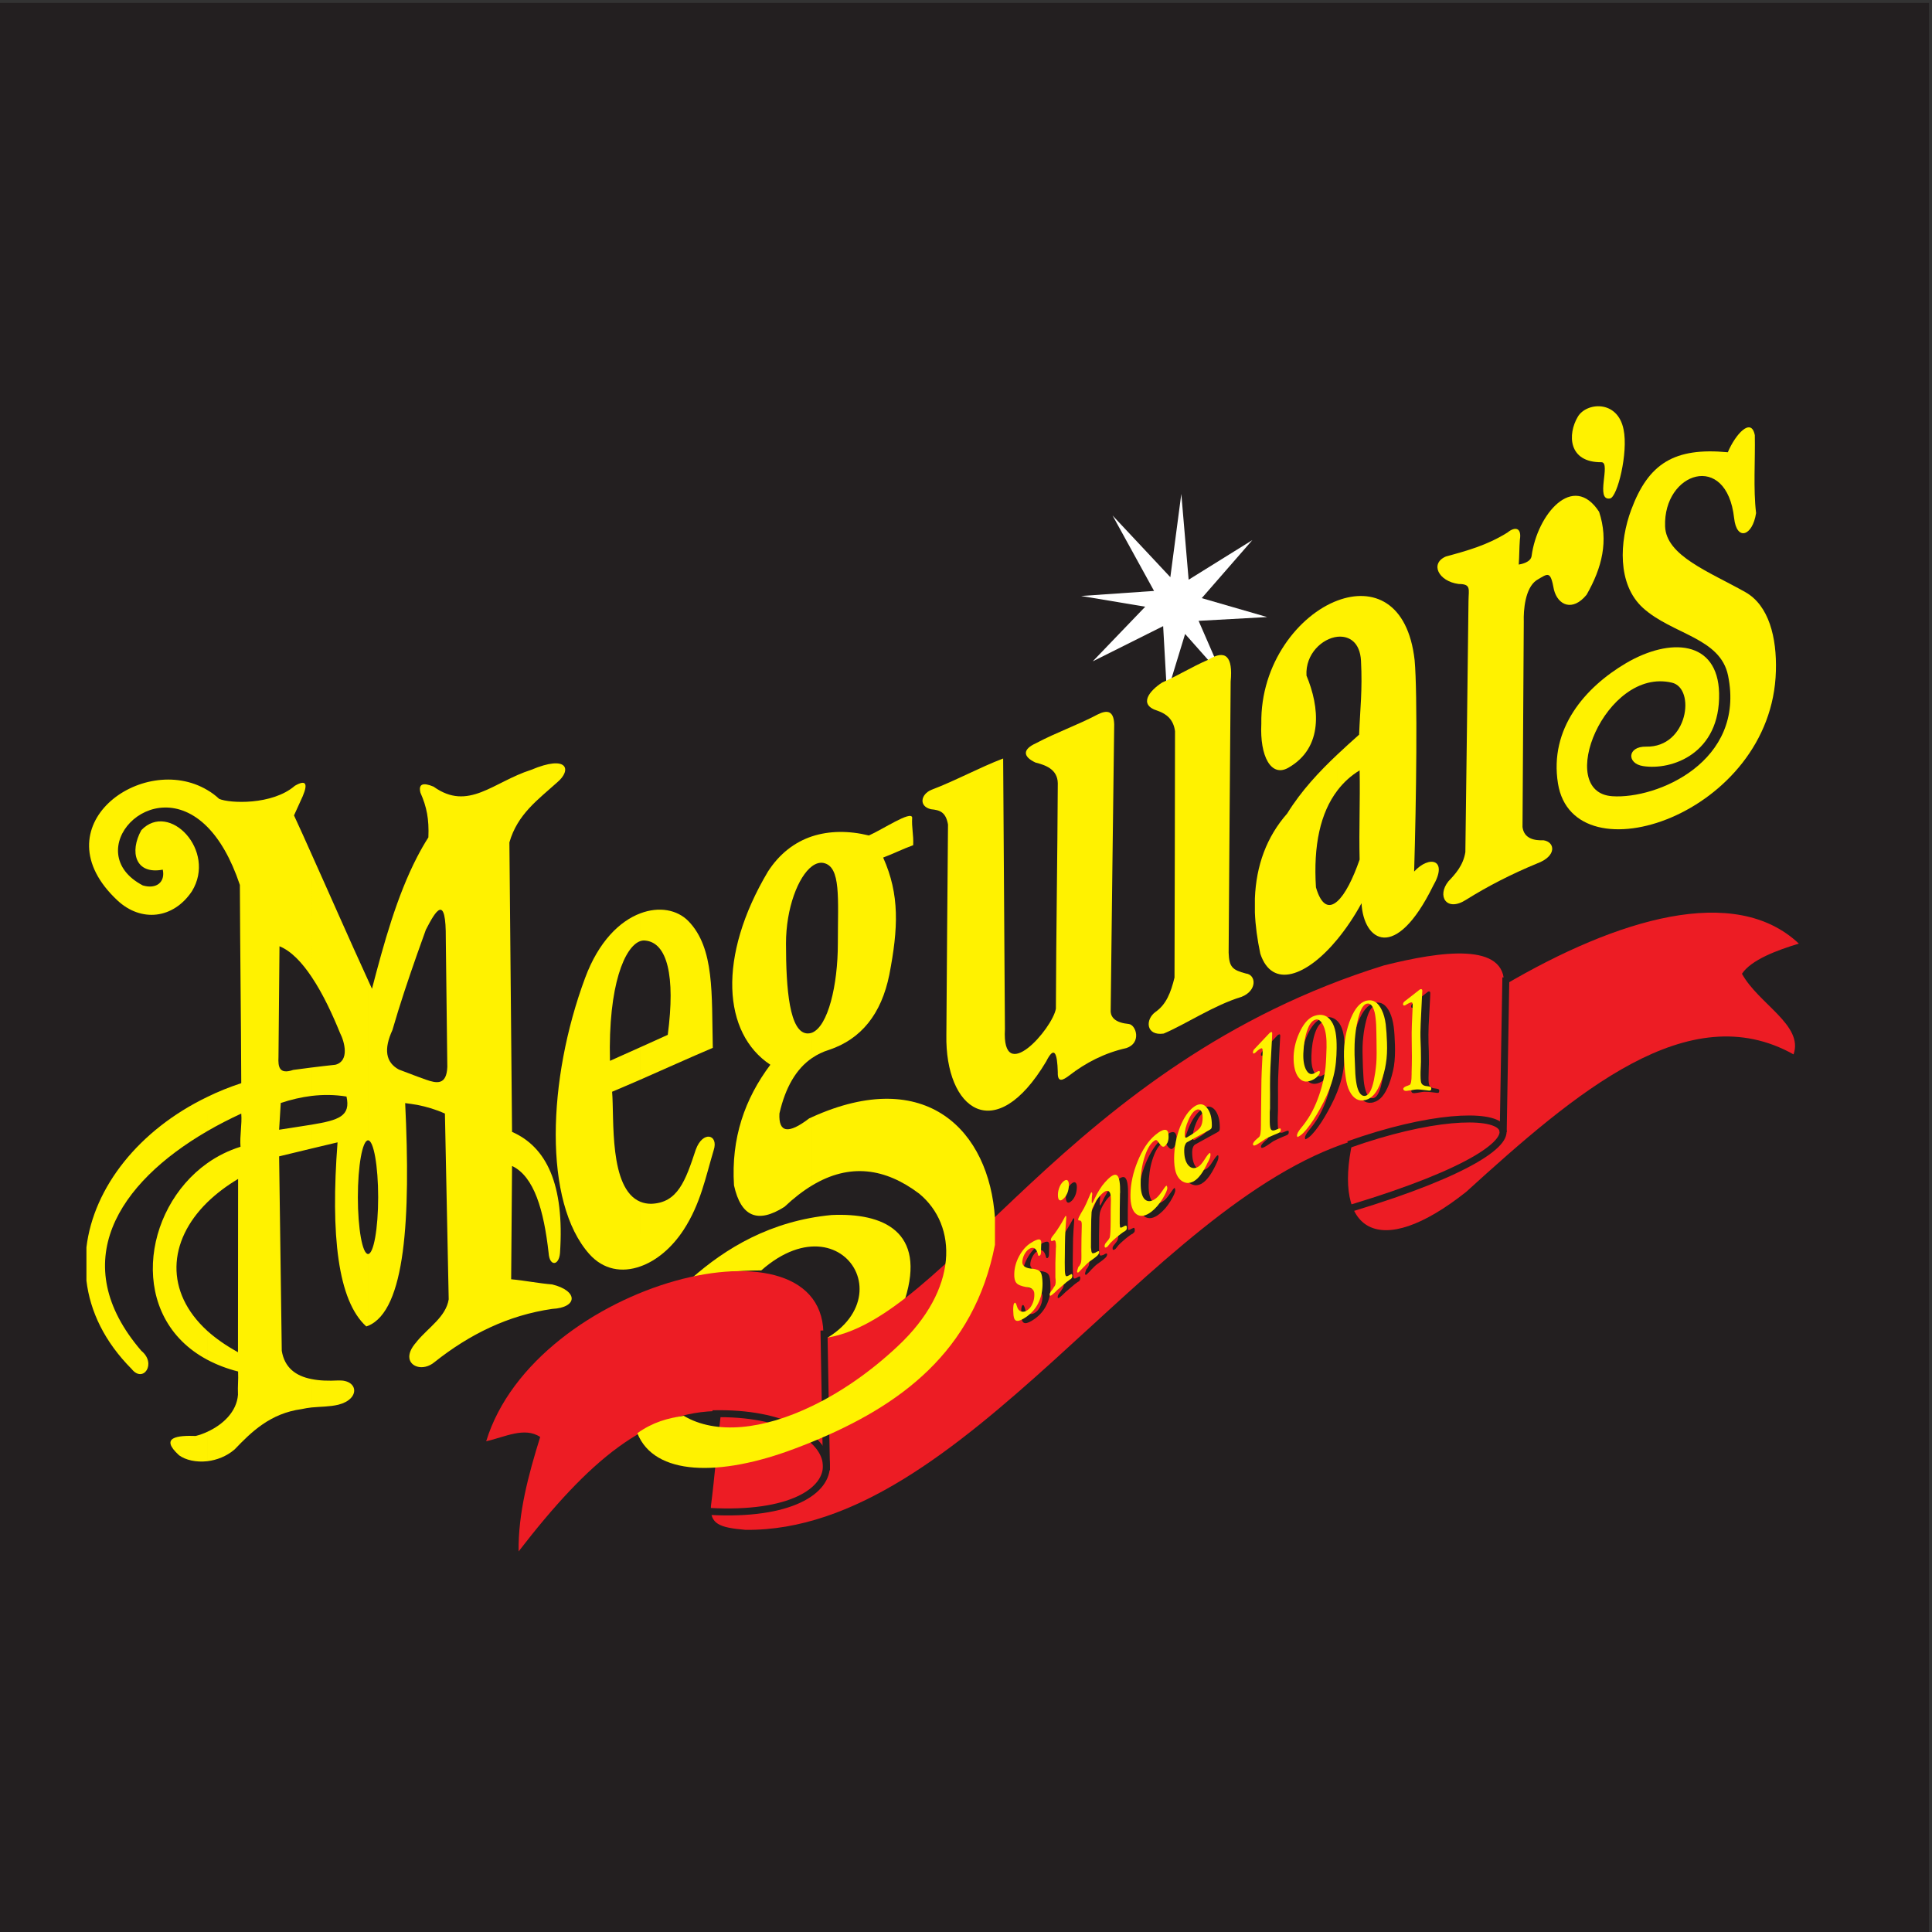 <?xml version="1.0" encoding="UTF-8" standalone="no"?>
<!-- Created with Inkscape (http://www.inkscape.org/) -->

<svg
   version="1.1"
   id="svg2"
   width="257.333"
   height="257.333"
   viewBox="0 0 257.333 257.333"
   sodipodi:docname="Meguiars.eps"
   xmlns:inkscape="http://www.inkscape.org/namespaces/inkscape"
   xmlns:sodipodi="http://sodipodi.sourceforge.net/DTD/sodipodi-0.dtd"
   xmlns="http://www.w3.org/2000/svg"
   xmlns:svg="http://www.w3.org/2000/svg">
  <rect x="0" y="0" width="257.333" height="257.333" fill="#333333" stroke="none"/>
  <defs
     id="defs6" />
  <sodipodi:namedview
     id="namedview4"
     pagecolor="#ffffff"
     bordercolor="#000000"
     borderopacity="0.25"
     inkscape:showpageshadow="2"
     inkscape:pageopacity="0.0"
     inkscape:pagecheckerboard="0"
     inkscape:deskcolor="#d1d1d1" />
  <g
     id="g8"
     inkscape:groupmode="layer"
     inkscape:label="ink_ext_XXXXXX"
     transform="matrix(1.333,0,0,-1.333,0,257.333)">
    <g
       id="g10"
       transform="scale(0.1)">
      <path
         d="M 0,1927.56 H 1927.56 V 0 H 0 v 1927.56"
         style="fill:#231f20;fill-opacity:1;fill-rule:evenodd;stroke:none"
         id="path12" />
      <path
         d="m 1180.39,1436.97 -10.97,-83.21 -57.74,61.65 41.47,-75.4 -72.87,-5.04 64.05,-10.72 -52.45,-54.59 70.35,35.18 3.79,-67.21 18.15,59.39 37.7,-42.49 -24.21,55.6 68.47,3.78 -65.31,18.91 50.56,58 -63.67,-39.59 -7.32,85.74"
         style="fill:#ffffff;fill-opacity:1;fill-rule:evenodd;stroke:none"
         id="path14" />
      <path
         d="m 667.23,896.449 c 7.817,59.137 -0.625,92.172 -22.437,94.188 -1.645,0.254 -3.285,0 -4.918,-0.504 v 27.737 c 18.66,7.06 36.813,3.66 48.035,-7.82 26.227,-27.105 23.074,-72.874 24.332,-126.585 -23.449,-9.961 -48.16,-21.18 -72.367,-31.77 v 32.403 z M 639.875,665.09 v 64.555 c 3.148,-1.262 6.68,-2.016 10.715,-2.016 26.605,0.879 34.293,22.816 44.633,54.086 7.062,19.543 23.074,15.133 17.906,-0.5 C 704.93,753.852 700.012,727.629 683.121,701.656 671.266,683.5 655.758,670.637 639.875,665.09 Z m 0,325.043 C 624.488,984.961 607.594,946.762 609.484,870.48 l 30.391,13.618 v -32.403 c -9.586,-4.164 -18.914,-8.199 -28.246,-12.105 2.269,-26.735 -3.406,-96.957 28.246,-109.945 V 665.09 c -18.285,-6.555 -36.945,-3.402 -50.941,12.23 -46.274,51.821 -41.985,174.75 -4.286,275.996 13.489,36.442 34.672,56.864 55.227,64.554 v -27.737"
         style="fill:#fff200;fill-opacity:1;fill-rule:evenodd;stroke:none"
         id="path16" />
      <path
         d="m 781.34,576.832 c -46.527,-2.269 -26.231,-17.019 -7.442,-17.273 63.293,-3.532 109.821,28.371 130.368,72.625 21.312,67.703 -21.684,86.621 -73.379,84.222 -60.899,-5.801 -105.91,-33.16 -140.332,-63.672 23.328,6.055 46.781,8.321 70.101,8.321 88.008,77.543 158.364,-55.477 20.684,-84.223"
         style="fill:#fff200;fill-opacity:1;fill-rule:evenodd;stroke:none"
         id="path18" />
      <path
         d="m 1002.36,1172.58 c 0.63,-88.77 1.14,-181.689 1.77,-270.455 -3.28,-57.492 47.4,0.379 50.93,20.426 0.26,77.293 1.52,148.019 1.9,225.309 -0.26,14.37 -12.99,18.28 -22.32,20.68 -12.86,6.05 -12.86,13.24 0.5,19.29 20.43,10.84 41.36,18.03 61.66,28.75 9.58,4.79 16.14,3.78 16.52,-9.97 -1.14,-96.45 -2.53,-190.76 -3.53,-287.212 0.62,-5.921 5.04,-10.839 18.02,-12.101 7.32,-0.633 13.24,-18.914 -2.39,-24.082 -21.56,-4.793 -40.6,-14.629 -56.99,-27.363 -6.3,-4.789 -11.85,-7.688 -11.47,3.277 -0.51,19.043 -3.41,27.113 -11.6,10.719 -51.067,-85.61 -101.122,-48.16 -99.735,26.601 0.504,63.551 1.008,146.641 1.637,210.181 -2.27,12.61 -8.196,14.38 -17.02,15.26 -12.484,2.9 -10.211,15 0.504,19.42 23.957,9.07 47.785,22.19 71.614,31.27"
         style="fill:#fff200;fill-opacity:1;fill-rule:evenodd;stroke:none"
         id="path20" />
      <path
         d="m 1207.37,1271.3 c 17.27,10.59 24.72,3.27 22.32,-21.82 -0.76,-90.4 -1.39,-180.8 -2.02,-270.949 0.51,-14.246 3.66,-17.273 17.28,-20.804 10.21,-1.133 11.59,-17.02 -4.42,-23.325 -27.48,-8.316 -55.48,-27.234 -77.79,-36.691 -17.78,-2.52 -18.79,14.125 -7.94,21.812 10.33,7.192 15.13,19.043 18.78,34.172 0.25,83.215 0.38,162.895 0.51,246.235 -1.52,11.23 -7.95,17.03 -17.28,20.3 -20.29,6.18 -7.56,20.56 4.41,28.25 17.4,7.69 28.75,15.25 46.15,22.82"
         style="fill:#fff200;fill-opacity:1;fill-rule:evenodd;stroke:none"
         id="path22" />
      <path
         d="m 1358.55,1160.72 c 0.63,-30.89 -0.76,-58.25 0,-89.14 -6.81,-19.54 -14.51,-34.67 -22.07,-41.48 v -37.948 c 8.45,10.338 16.65,22.308 23.96,35.808 2.02,-37.827 33.79,-59.386 71.49,17.27 15.5,26.61 -3.66,31.02 -18.91,14.38 2.14,69.72 3.52,177.77 0.5,211.18 -6.56,58.38 -41.86,72.88 -77.04,59.64 v -36.19 c 11.73,1.14 22.45,-5.67 23.45,-23.95 1.52,-30.01 -0.88,-47.79 -1.89,-73.88 -7.18,-6.43 -14.37,-12.87 -21.56,-19.68 v -35.93 c 6.06,7.94 13.36,14.63 22.07,19.92 z m -22.07,-130.62 c -8.32,-7.56 -16.14,-4.79 -21.56,13.74 -2.65,41.74 4.29,74.39 21.56,96.96 v 35.93 c -18.16,-17.14 -35.93,-35.93 -50.31,-59.13 -20.55,-23.33 -31.01,-51.94 -32.27,-84.85 v -14 c 0.5,-13.11 2.39,-26.852 5.42,-41.227 11.73,-35.429 46.27,-22.945 77.16,14.629 z m 0,300.33 v -36.19 c -15.25,-1.63 -32.28,-17.14 -31.02,-38.83 12.99,-31.14 17.4,-71.99 -18.28,-92.16 -17.02,-9.59 -28.49,11.34 -26.85,44.13 -1.01,60.14 37.44,108.55 76.15,123.05"
         style="fill:#fff200;fill-opacity:1;fill-rule:evenodd;stroke:none"
         id="path24" />
      <path
         d="m 822.695,593.348 c 5.797,130.371 -287.976,56.738 -336.898,-103.008 18.535,4.16 38.332,14.75 53.965,4.285 -11.852,-38.078 -22.067,-76.281 -21.559,-114.355 70.227,91.031 128.731,140.71 202.488,140.332 -3.531,-28.118 -6.679,-66.954 -10.336,-95.071 -1.011,-18.027 8.575,-21.433 34.543,-23.699 217.747,-2.398 401.952,324.66 606.712,388.711 -20.17,-90.527 25.85,-120.535 113.48,-50.938 109.31,99.352 222.15,196.184 327.05,137.305 10.22,29.254 -34.92,50.309 -51.56,80.567 9.33,13.992 35.17,23.578 56.86,30.132 -63.8,60.141 -180.93,25.221 -294.65,-41.605 2.64,43.371 -62.92,34.168 -120.04,19.793 C 1065.53,867.328 946.379,608.48 822.695,593.348"
         style="fill:#ed1c24;fill-opacity:1;fill-rule:evenodd;stroke:none"
         id="path26" />
      <path
         d="m 823.324,601.039 2.52,-139.699"
         style="fill:none;stroke:#231f20;stroke-width:6.97;stroke-linecap:butt;stroke-linejoin:miter;stroke-miterlimit:2.613;stroke-dasharray:none;stroke-opacity:1"
         id="path28" />
      <path
         d="m 711.992,517.824 c 144.492,3.656 159.75,-106.539 -3.027,-97.586"
         style="fill:none;stroke:#231f20;stroke-width:6.971;stroke-linecap:butt;stroke-linejoin:miter;stroke-miterlimit:2.613;stroke-dasharray:none;stroke-opacity:1"
         id="path30" />
      <path
         d="m 1372.42,829 v 4.285 h 0.12 c 3.53,1.008 6.18,6.055 8.19,15.508 1.02,4.539 2.02,10.215 2.53,16.77 0.38,6.304 0.25,13.617 0.12,21.812 -0.12,6.43 -0.12,11.98 -0.37,16.895 -0.26,4.918 -0.63,9.078 -1.52,12.484 -1.76,6.555 -4.41,9.453 -7.69,8.57 -0.5,-0.125 -0.88,-0.25 -1.38,-0.5 v 3.278 c 0.5,0.125 0.88,0.25 1.26,0.25 6.05,1.511 11.22,-1.512 15,-9.457 1.89,-3.907 3.15,-8.7 3.91,-14.122 0.75,-5.418 1.01,-11.597 1.26,-18.281 0.25,-7.566 0,-14.75 -1.01,-21.308 -1.13,-6.684 -2.9,-12.606 -4.91,-18.032 -4.04,-10.461 -8.96,-16.386 -15.39,-18.031 z m 46.14,26.727 c 0.25,11.097 0.38,21.937 0.13,32.531 -0.26,10.715 0.25,21.812 0.88,33.031 0.13,2.399 0,4.035 -0.25,4.543 -0.25,0.625 -0.76,0.883 -1.52,0.754 -0.88,-0.254 -2.14,-0.754 -3.52,-1.512 -1.39,-0.883 -2.4,-1.511 -2.91,-1.64 -0.37,0 -0.75,0.129 -1,0.254 -0.26,0.25 -0.38,0.628 -0.38,1.007 0,0.629 0.12,1.137 0.38,1.637 0.12,0.383 0.5,0.758 0.88,1.137 5.04,3.785 10.09,7.691 15.13,11.726 0.12,0.125 0.25,0.25 0.5,0.379 0.13,0 0.26,0.125 0.76,0.254 0.5,0 0.76,0 1.01,-0.254 0.25,-0.254 0.5,-0.629 0.5,-1.261 0,-0.379 -0.12,-1.762 -0.12,-4.032 -0.38,-9.586 -1.14,-19.422 -1.52,-28.879 -0.25,-5.8 -0.25,-11.472 -0.12,-17.144 0.25,-5.551 0.38,-11.223 0.38,-17.02 0,-1.515 0,-3.027 0,-4.539 0,-0.129 -0.13,-1.136 -0.13,-3.281 0,-2.016 -0.13,-4.035 -0.13,-6.18 -0.25,-5.418 0,-8.949 0.38,-10.461 0.51,-1.39 1.39,-2.398 2.65,-3.023 0.88,-0.508 2.4,-0.891 4.41,-1.012 2.14,-0.25 3.03,-0.758 3.16,-1.64 0,-1.133 -0.13,-1.762 -0.39,-2.145 -0.37,-0.504 -0.88,-0.504 -1.76,-0.504 -0.5,0 -2.14,0.254 -5.05,0.633 -2.77,0.379 -5.54,0.504 -7.81,0.504 -0.76,0 -2.27,-0.25 -4.41,-0.633 -2.15,-0.379 -3.78,-0.629 -5.17,-0.754 -1.14,-0.125 -1.89,0.125 -2.4,0.375 -0.5,0.379 -0.88,0.887 -1.01,1.641 0,1.136 1.52,2.273 4.42,3.152 0.76,0.254 1.38,0.504 1.89,0.754 1.26,0.508 2.01,3.914 2.14,10.344 0,0.504 0,1.008 0,1.258 z m -46.14,72.375 v -3.278 c -2.9,-1.64 -5.3,-6.308 -7.32,-14.125 -1.14,-4.535 -2.27,-9.961 -2.9,-16.136 -0.75,-6.18 -0.88,-12.989 -0.63,-20.551 0.13,-7.188 0.38,-13.492 0.76,-18.789 0.25,-5.418 0.88,-9.836 1.89,-13.239 1.76,-6.683 4.66,-9.578 8.2,-8.699 V 829 c -6.31,-1.641 -11.86,1.008 -15.89,8.699 -1.89,3.781 -3.15,8.699 -4.03,14.625 -0.89,5.801 -1.39,12.485 -1.52,20.047 -0.25,7.442 0.25,14.25 1.52,20.68 1.25,6.429 3.02,12.23 5.16,17.523 4.04,9.711 8.83,15.512 14.76,17.528 z m -171.6,-180.301 v 13.238 c 1.38,0 2.77,0.379 4.28,1.262 2.02,1.133 4.16,3.531 6.56,7.437 2.39,3.782 4.03,5.93 4.91,6.305 0.38,0.254 0.51,0.125 0.64,-0.125 0.25,-0.25 0.25,-0.754 0.25,-1.512 0,-0.886 -0.13,-1.64 -0.38,-2.648 -0.25,-0.883 -0.88,-2.27 -1.64,-3.91 -0.12,-0.25 -0.38,-0.754 -0.63,-1.387 -4.67,-9.707 -9.2,-15.762 -13.74,-18.41 -0.13,-0.125 -0.25,-0.125 -0.25,-0.25 z m 0,42.742 v 5.422 c 3.15,2.269 5.29,4.035 6.43,5.672 1.76,2.394 2.52,5.676 2.52,9.965 0,3.148 -0.63,5.418 -2.02,6.933 -1.26,1.383 -3.03,1.512 -5.04,0.379 -0.63,-0.379 -1.26,-0.883 -1.89,-1.512 v 4.661 c 0.5,0.378 1,0.757 1.64,1.136 4.54,2.649 8.32,1.891 11.59,-1.89 3.16,-4.036 4.8,-9.707 4.8,-17.657 0,-1.257 -0.13,-2.14 -0.38,-2.769 -0.13,-0.508 -0.88,-1.137 -2.02,-1.77 -5.17,-2.769 -10.47,-5.672 -15.63,-8.57 z m 67.07,14.625 c 0.13,11.727 0.38,23.324 0.38,34.926 0,11.601 0.76,23.453 1.26,35.301 0.13,2.652 0.13,4.164 -0.12,4.793 -0.26,0.632 -0.89,0.757 -1.64,0.378 -0.89,-0.378 -2.02,-1.132 -3.41,-2.394 -1.51,-1.387 -2.52,-2.27 -3.02,-2.524 -0.51,-0.125 -0.76,-0.253 -1.01,0 -0.26,0.125 -0.38,0.508 -0.38,1.008 0,0.633 0.12,1.262 0.38,1.766 0.25,0.504 0.5,1.012 1.01,1.512 5.04,5.425 10.08,10.593 15,15.89 0.25,0.254 0.38,0.375 0.51,0.504 0.12,0.121 0.5,0.25 0.75,0.379 0.63,0.25 1.01,0.375 1.26,0.125 0.13,-0.125 0.25,-0.633 0.38,-1.262 0,-0.379 -0.13,-1.89 -0.25,-4.16 -0.51,-10.215 -1.14,-20.301 -1.51,-30.133 -0.38,-6.179 -0.51,-12.105 -0.51,-18.156 0,-5.801 0.13,-11.851 0,-17.777 0,-1.641 0,-3.156 0,-4.793 0,-0.125 -0.12,-1.262 -0.12,-3.406 -0.13,-2.141 -0.13,-4.29 -0.13,-6.43 0,-5.547 0.38,-9.078 0.76,-10.211 0.5,-1.262 1.38,-1.891 2.65,-1.891 1,0 2.51,0.5 4.41,1.387 2.01,0.883 3.15,0.883 3.15,0 0.12,-1.133 0,-1.891 -0.26,-2.395 -0.25,-0.507 -0.88,-1.007 -1.63,-1.386 -0.51,-0.254 -2.27,-1.012 -5.17,-2.145 -2.78,-1.261 -5.43,-2.394 -7.82,-3.656 -0.76,-0.508 -2.27,-1.387 -4.29,-2.902 -2.14,-1.383 -3.78,-2.524 -5.04,-3.153 -1.27,-0.625 -2.02,-0.883 -2.65,-0.883 -0.5,0.129 -0.76,0.629 -0.88,1.391 0,1.262 1.39,3.152 4.16,5.547 0.88,0.629 1.51,1.133 2.02,1.637 1.26,1.011 1.76,4.918 1.89,11.855 0,0.504 -0.13,1.004 -0.13,1.258 z m 50.31,43.375 c -5.3,-2.145 -9.58,-1.012 -12.86,3.277 -3.28,4.414 -5.05,11.348 -4.66,20.93 0.25,9.078 2.64,17.777 6.8,25.973 4.04,7.941 8.7,12.73 14.25,14.5 6.81,2.269 12.48,0.504 16.64,-5.426 4.04,-5.922 5.3,-15.129 5.17,-26.977 0,-9.332 -0.63,-18.664 -3.02,-27.992 -2.4,-9.457 -6.06,-18.156 -10.22,-26.223 -4.41,-8.574 -8.7,-16.015 -13.36,-22.32 -4.67,-6.433 -8.45,-10.336 -11.73,-11.851 -0.38,-0.254 -0.63,-0.379 -0.88,-0.254 -0.13,0.129 -0.25,0.508 -0.38,1.136 -0.25,1.641 1.14,4.289 4.16,7.942 3.03,3.656 5.55,7.062 7.57,10.215 5.42,8.574 9.83,19.039 13.11,31.39 1.64,6.18 3.03,12.614 3.66,19.043 0.63,6.305 0.75,12.989 1.01,19.922 0.25,8.32 -0.51,15.383 -2.91,20.93 -2.39,5.422 -5.29,7.691 -8.32,6.555 -3.4,-1.008 -5.92,-4.665 -8.07,-10.59 -2.14,-6.055 -3.53,-13.743 -3.78,-23.075 -0.25,-7.187 0.63,-12.605 2.65,-16.39 2.02,-3.653 4.41,-4.914 7.31,-3.906 0.76,0.375 1.64,0.882 2.77,1.511 1.14,0.504 1.77,0.883 2.02,1.008 0.64,0.125 1.01,0.254 1.26,0 0.25,-0.125 0.38,-0.504 0.38,-1.008 0,-1.258 -0.88,-2.773 -2.52,-4.414 -1.64,-1.64 -3.65,-2.898 -6.05,-3.906 z M 1048.38,686.02 c -0.13,-3.028 -0.13,-6.055 -0.25,-9.079 0,-1.007 -0.13,-1.636 -0.38,-2.144 -0.12,-0.504 -0.37,-0.883 -0.88,-1.258 -0.76,-0.508 -1.39,-0.254 -1.64,0.879 -0.13,0.258 -0.13,0.379 -0.13,0.379 -0.75,3.152 -1.89,5.043 -3.4,6.051 -1.52,0.886 -3.28,0.761 -5.3,-0.625 -1.89,-1.137 -3.53,-3.028 -4.79,-5.547 -1.26,-2.399 -2.02,-4.918 -2.14,-7.442 -0.13,-3.535 2.52,-5.8 7.94,-6.558 0.89,-0.125 1.64,-0.125 2.02,-0.25 4.28,-0.383 7.06,-1.516 8.32,-3.531 1.26,-2.016 1.77,-5.547 1.89,-10.594 0.25,-6.68 -0.76,-12.86 -3.4,-18.66 -2.65,-5.797 -6.56,-10.84 -12.23,-14.875 -4.29,-3.153 -7.69,-4.539 -9.58,-4.414 -2.15,0.128 -3.41,2.019 -3.79,5.546 -0.38,4.04 -0.25,7.063 -0.12,8.957 0.25,2.016 0.63,3.153 1.26,3.528 0.76,0.504 1.51,-0.504 2.27,-3.028 0.25,-1.007 0.5,-1.89 0.75,-2.394 1.01,-1.891 2.4,-3.023 4.29,-3.406 1.89,-0.379 3.78,0.254 5.8,1.765 2.15,1.512 3.78,3.782 5.04,6.938 1.27,3.023 1.77,6.051 1.64,9.203 -0.25,3.66 -2.52,5.926 -7.18,6.555 -0.38,0 -0.64,0.129 -0.76,0.129 -5.17,0.878 -8.7,2.265 -10.22,4.285 -1.38,1.894 -2.14,4.789 -2.01,8.828 0.25,6.047 1.89,12.101 5.04,17.902 3.15,5.801 6.94,10.211 11.35,12.985 3.66,2.273 6.31,3.535 8.19,3.656 1.77,0 2.53,-1.258 2.4,-3.781 z m 152.44,136.043 v -4.661 c -2.02,-1.894 -3.79,-4.793 -5.55,-8.832 -2.27,-5.418 -3.53,-10.211 -3.53,-14.621 0,-1.136 0.25,-2.015 0.63,-2.398 0.5,-0.25 1.13,-0.25 2.02,0.254 2.39,1.511 4.54,2.898 6.43,4.16 v -5.422 c -2.27,-1.262 -4.54,-2.52 -6.81,-3.781 -0.88,-0.629 -1.52,-1.516 -2.02,-2.903 -0.51,-1.257 -0.76,-2.898 -0.76,-4.539 0,-6.933 1.26,-11.976 4.04,-15.254 1.64,-2.019 3.53,-3.027 5.55,-3.027 v -13.238 c -2.27,-1.133 -4.42,-1.766 -6.56,-1.641 -2.27,0.254 -4.41,1.137 -6.31,2.653 -2.27,1.761 -4.03,4.539 -5.16,8.195 -1.14,3.656 -1.65,8.32 -1.65,13.867 0.13,10.969 2.15,21.688 6.31,31.898 3.66,9.204 8.2,15.633 13.37,19.29 z M 1062.63,651.602 c -0.13,4.789 -0.13,9.703 0,14.75 0.12,5.043 0.25,10.086 0.5,15.128 0,0.254 0,0.508 0,0.758 0,2.27 0,4.035 -0.38,5.043 -0.25,1.137 -0.75,1.641 -1.51,1.516 -0.25,0 -0.63,-0.129 -1.13,-0.379 -1.39,-0.629 -2.15,-0.254 -2.15,1.008 0,1.008 0.76,2.519 2.27,4.285 0.63,0.758 1.14,1.387 1.52,1.891 3.4,4.668 6.55,9.711 9.45,15.132 0.63,1.262 1.14,2.016 1.26,2.141 0.38,0.383 0.63,0.383 0.76,0.254 0.12,-0.254 0.12,-0.883 0.12,-2.145 0,-0.125 0,-0.882 -0.12,-2.015 -0.51,-5.676 -0.76,-11.098 -1.01,-16.52 -0.13,-5.676 -0.13,-11.472 -0.25,-17.144 -0.13,-5.676 -0.13,-11.223 0.12,-16.77 0.13,-2.902 0.38,-4.414 0.76,-5.043 0.25,-0.508 0.76,-0.629 1.77,-0.383 0,0 0.12,0 0.25,0.129 0.88,0.379 1.51,0.758 1.89,1.008 0.38,0.125 0.76,0.254 1.26,0.633 0.76,0.504 1.26,0.25 1.38,-1.137 0,-0.633 0,-1.262 -0.25,-2.015 -0.25,-0.633 -0.62,-1.137 -1.13,-1.641 -0.13,0 -0.38,-0.129 -0.76,-0.379 -0.37,-0.121 -0.63,-0.379 -0.75,-0.504 -0.38,-0.25 -1.01,-0.758 -1.89,-1.387 -0.89,-0.628 -1.64,-1.261 -2.15,-1.765 -2.39,-1.891 -3.91,-3.406 -5.16,-4.41 -1.02,-0.887 -2.03,-1.641 -2.78,-2.399 -1.01,-0.883 -1.89,-1.89 -2.77,-2.644 -0.76,-0.762 -1.64,-1.516 -2.52,-2.145 -0.76,-0.633 -1.27,-1.012 -1.77,-1.012 -0.25,0 -0.63,0.254 -0.63,0.758 0,0.633 0.13,1.262 0.38,1.891 0.12,0.633 0.88,1.769 2.02,3.277 0.24,0.383 0.5,0.508 0.75,0.887 0.13,0.25 0.38,0.758 0.75,1.258 0.89,1.261 1.52,2.273 1.77,3.281 0.38,0.879 0.51,2.395 0.25,4.285 0,0.758 -0.12,1.641 -0.12,2.524 z m 2.39,82.707 c 0,2.777 0.63,5.421 1.64,7.82 0.88,2.269 2.27,4.285 4.04,5.672 1.64,1.383 2.9,1.765 3.91,1.012 0.88,-0.633 1.51,-2.274 1.38,-5.047 -0.12,-2.899 -0.62,-5.547 -1.64,-7.942 -1.13,-2.523 -2.39,-4.414 -4.16,-5.801 -1.64,-1.39 -2.89,-1.64 -3.78,-0.882 -1.01,0.882 -1.39,2.523 -1.39,5.168 z m 23.46,-56.231 c 0,8.195 0.25,16.391 0.5,24.711 -0.13,0.504 -0.13,1.137 0,1.641 0,2.773 -0.76,4.16 -2.27,4.285 v 0 c -0.63,-0.125 -1.01,0 -1.14,0.125 -0.25,0.254 -0.25,0.504 -0.25,1.008 0.13,0.886 1.01,3.027 2.9,6.054 1.14,2.141 2.27,3.782 2.91,5.168 1.38,2.649 2.89,5.93 4.41,9.582 1.64,3.786 2.52,5.801 2.77,6.051 0.38,0.254 0.5,0.254 0.76,0 0.13,-0.375 0.25,-0.879 0.25,-1.637 0,-0.628 -0.25,-1.636 -0.25,-3.152 -0.13,-1.512 -0.26,-2.648 -0.26,-3.406 0,-1.133 0,-1.891 0.13,-2.141 0,-0.379 0.13,-0.504 0.38,-0.254 0.5,0.379 1.13,1.641 2.27,3.91 0.88,2.145 1.76,3.786 2.52,5.043 1.64,3.028 3.41,5.926 5.17,8.321 1.89,2.523 3.78,4.793 5.8,6.558 4.41,4.285 7.69,5.547 9.46,3.407 1.89,-2.145 2.77,-7.571 2.64,-16.774 0,-0.25 0,-0.504 0,-0.754 -0.25,-10.086 -0.38,-20.176 -0.25,-30.008 0,-0.503 0,-1.011 0,-1.64 0.13,-0.375 0.13,-0.754 0.13,-1.137 0,-0.754 0.12,-1.262 0.37,-1.383 0.26,-0.254 0.63,-0.125 1.14,0 0.5,0.121 0.88,0.375 1.38,0.629 0.39,0.254 0.76,0.504 1.26,0.629 1.14,0.633 1.77,0.758 2.03,0.633 0.37,-0.254 0.5,-0.758 0.62,-1.516 0.13,-0.754 0,-1.515 -0.12,-2.015 -0.13,-0.504 -0.38,-0.883 -0.88,-1.262 -0.38,-0.25 -0.63,-0.629 -1.01,-1.008 -0.88,-0.254 -2.14,-1.133 -4.04,-2.519 -1.76,-1.262 -4.16,-3.282 -7.06,-5.93 -0.37,-0.25 -0.88,-0.754 -1.51,-1.387 -0.63,-0.629 -1.13,-1.137 -1.38,-1.383 -0.39,-0.382 -0.89,-1.011 -1.52,-1.894 -0.63,-0.883 -1.26,-1.641 -1.64,-2.016 -0.88,-0.629 -1.51,-1.008 -2.02,-1.008 -0.63,0 -0.88,0.25 -0.88,1.008 -0.12,0.754 -0.12,1.512 0.25,2.266 0.38,0.758 1.14,1.769 2.27,3.027 0.63,0.758 1.14,1.387 1.52,2.02 0.5,0.754 0.75,1.261 1,1.89 0.38,1.008 0.51,3.024 0.63,5.801 0.26,3.024 0.26,6.68 0.26,11.219 0,6.933 0.13,13.871 0.25,20.93 0,4.539 -0.76,7.187 -2.27,8.195 -1.51,1.012 -3.91,0 -6.81,-2.77 -1.89,-1.765 -3.65,-3.91 -5.17,-6.433 -1.64,-2.395 -3.02,-5.043 -4.03,-7.817 -0.5,-1.136 -0.76,-2.398 -0.89,-3.781 -0.25,-1.391 -0.37,-4.035 -0.37,-7.82 -0.26,-9.074 -0.38,-18.153 -0.26,-26.981 0,-0.629 0,-1.261 0,-1.765 0.13,-2.141 0.51,-3.657 0.89,-4.289 0.5,-0.629 1.13,-0.5 2.14,-0.121 0.38,0.121 0.76,0.121 1.13,0.25 0.38,0.25 0.76,0.503 1.27,0.757 1,0.629 1.76,0.883 2.14,0.754 0.25,0 0.38,-0.25 0.5,-0.754 0.13,-0.632 -0.12,-1.136 -0.5,-1.89 -0.25,-0.629 -0.76,-1.391 -1.64,-2.02 -1.26,-1.133 -2.77,-2.394 -4.91,-3.91 -2.15,-1.508 -3.66,-2.52 -4.54,-3.402 -0.64,-0.504 -1.64,-1.512 -3.16,-3.153 -0.12,-0.125 -0.25,-0.125 -0.25,-0.125 -0.51,-0.504 -1.26,-1.39 -2.4,-2.652 -1.26,-1.254 -2.26,-2.266 -3.02,-3.023 -0.38,-0.25 -0.76,-0.5 -1.01,-0.375 -0.38,0.125 -0.51,0.503 -0.63,1.007 0,0.504 0.25,1.512 0.76,3.024 0.25,0.629 0.5,1.262 0.62,1.64 0.51,0.379 0.76,0.758 1.14,1.383 0.38,0.633 0.88,1.262 1.14,2.145 0.37,1.011 0.63,2.398 0.75,4.035 0.13,1.769 -0.12,4.414 -0.12,8.199 z m 70.1,39.465 c -5.8,-4.668 -10.97,-5.547 -15.13,-2.523 -4.04,3.023 -6.06,9.457 -5.93,19.418 0.26,10.843 2.52,22.062 7.19,33.41 4.67,11.472 10.72,20.3 17.65,26.226 4.66,3.906 8.07,5.547 10.21,5.168 2.15,-0.375 3.16,-2.773 3.03,-7.187 0,-2.145 -0.25,-3.907 -1.01,-5.422 -0.63,-1.641 -1.52,-2.774 -2.77,-3.781 -0.76,-0.504 -1.77,-0.754 -2.53,-0.125 -0.88,0.378 -2.27,1.89 -3.9,4.41 -0.89,1.261 -1.64,1.894 -2.27,1.894 -0.76,0 -1.64,-0.508 -2.78,-1.515 -3.53,-2.899 -6.43,-8.321 -8.95,-16.137 -2.39,-7.691 -3.53,-16.137 -3.66,-24.965 -0.12,-8.32 1.27,-13.867 4.16,-16.644 3.03,-2.77 6.81,-2.27 11.23,1.136 1.89,1.387 3.78,3.782 6.05,7.059 2.27,3.277 3.65,5.047 4.03,5.301 0.26,0.246 0.51,0.246 0.76,-0.129 0.13,-0.379 0.25,-0.883 0.38,-1.766 0.12,-2.019 -1.52,-5.676 -4.79,-11.094 -3.28,-5.3 -6.94,-9.586 -10.97,-12.734"
         style="fill:#231f20;fill-opacity:1;fill-rule:evenodd;stroke:none"
         id="path32" />
      <path
         d="m 912.465,1085.95 c 0.504,10.85 -1.641,17.03 -1.012,27.74 -1.258,6.94 -29.5,-11.98 -43.242,-18.03 -20.047,4.92 -39.594,4.79 -56.863,-0.88 v -29.88 c 3.906,2.9 7.812,4.03 11.597,3.28 17.528,-3.79 14.246,-35.18 14.246,-80.446 0,-41.73 -9.832,-82.832 -25.843,-89.14 v -25.34 c 5.168,3.531 10.84,6.305 17.019,8.191 32.149,10.719 52.324,35.813 60.266,75.149 8.953,46.396 10.465,79.936 -6.176,117.006 10.461,3.91 19.543,8.58 30.008,12.35 z M 811.348,745.91 c 37.82,22.824 73.375,17.274 107.039,-8.07 38.711,-31.899 39.718,-95.57 -21.555,-152.688 -27.113,-25.468 -56.613,-45.765 -85.484,-59.632 v -35.809 c 87.5,35.93 161.886,89.641 182.82,196.941 v 0.25 26.477 c -5.676,87.25 -68.59,152.562 -182.82,100.867 z m 0,348.87 c -17.399,-5.8 -32.532,-17.4 -44.004,-35.17 -50.688,-85.239 -45.137,-161.641 2.394,-193.04 -25.468,-33.914 -39.34,-73.254 -36.312,-120.535 6.937,-31.394 23.707,-38.457 50.433,-21.43 9.329,8.825 18.532,15.883 27.489,21.305 v 68.336 c -0.887,-0.5 -1.766,-0.883 -2.778,-1.262 -20.929,-16.011 -30.761,-14.371 -29.754,4.918 5.926,25.852 16.641,44.512 32.532,55.352 v 25.34 c -1.262,-0.5 -2.778,-0.754 -4.164,-0.754 -18.407,0 -21.813,44.633 -21.813,89.894 0,35.306 12.234,66.956 25.977,77.166 z m 0,-569.26 c -48.797,-23.582 -95.95,-28.875 -128.227,-9.715 -16.016,-2.52 -30.262,-6.051 -46.273,-17.399 16.894,-42.488 81.953,-44 157.73,-15.254 5.672,2.141 11.223,4.289 16.77,6.559 v 35.809"
         style="fill:#fff200;fill-opacity:1;fill-rule:evenodd;stroke:none"
         id="path34" />
      <path
         d="m 1364.47,831.395 v 4.16 c 3.66,1.008 6.3,6.054 8.32,15.508 0.89,4.664 1.89,10.214 2.4,16.769 0.5,6.43 0.38,13.613 0.25,21.813 -0.13,6.433 -0.13,11.98 -0.38,16.898 -0.25,4.91 -0.76,9.199 -1.51,12.48 -1.76,6.555 -4.41,9.457 -7.82,8.571 -0.37,-0.125 -0.88,-0.246 -1.26,-0.504 v 3.281 c 0.38,0.125 0.76,0.25 1.14,0.25 6.18,1.512 11.34,-1.512 15.12,-9.453 1.9,-3.91 3.16,-8.578 3.91,-14.125 0.64,-5.418 1.01,-11.473 1.26,-18.156 0.26,-7.692 0,-14.875 -1.13,-21.434 -1.01,-6.683 -2.77,-12.609 -4.92,-18.027 -3.9,-10.469 -8.82,-16.391 -15.25,-18.031 z m 46.02,26.601 c 0.38,11.098 0.38,21.938 0.13,32.656 -0.25,10.715 0.38,21.688 0.88,32.911 0.13,2.394 0.13,4.031 -0.13,4.539 -0.25,0.628 -0.75,0.878 -1.51,0.753 -1.01,-0.253 -2.15,-0.753 -3.53,-1.507 -1.38,-0.891 -2.39,-1.516 -2.9,-1.516 -0.5,-0.129 -0.88,0 -1.13,0.125 -0.13,0.25 -0.26,0.629 -0.38,1.008 0,0.629 0.25,1.137 0.38,1.637 0.25,0.378 0.63,0.757 1,1.136 4.92,3.91 10.09,7.692 15.01,11.723 0.12,0.129 0.38,0.258 0.5,0.383 0.26,0 0.38,0.125 0.76,0.25 0.5,0.129 0.88,0 1.13,-0.25 0.26,-0.125 0.51,-0.629 0.51,-1.262 0,-0.379 -0.12,-1.766 -0.25,-4.031 -0.38,-9.586 -1.01,-19.422 -1.39,-28.875 -0.25,-5.801 -0.38,-11.477 -0.13,-17.149 0.26,-5.547 0.38,-11.222 0.38,-17.023 0,-1.512 0,-3.024 0,-4.539 0,-0.125 -0.12,-1.133 -0.12,-3.277 -0.13,-2.012 -0.13,-4.036 -0.26,-6.176 -0.12,-5.422 0.13,-8.953 0.51,-10.469 0.38,-1.383 1.26,-2.395 2.52,-3.023 1.01,-0.504 2.52,-0.883 4.54,-1.008 2.02,-0.254 3.03,-0.758 3.15,-1.641 0,-1.008 -0.12,-1.762 -0.38,-2.141 -0.38,-0.382 -0.88,-0.507 -1.76,-0.507 -0.51,0 -2.14,0.254 -5.05,0.632 -2.9,0.375 -5.54,0.629 -7.81,0.504 -0.88,0 -2.4,-0.25 -4.42,-0.629 -2.14,-0.382 -3.9,-0.632 -5.17,-0.757 -1.13,-0.125 -2.01,0.125 -2.39,0.375 -0.63,0.382 -1.01,0.882 -1.01,1.644 0,1.133 1.51,2.266 4.41,3.149 0.76,0.254 1.39,0.632 1.9,0.757 1.26,0.504 2.01,3.907 2.01,10.34 0.13,0.629 0,1.008 0,1.258 z m -46.02,72.375 v -3.281 c -3.02,-1.637 -5.29,-6.305 -7.31,-14.117 -1.14,-4.543 -2.27,-9.961 -2.9,-16.141 -0.76,-6.18 -0.88,-12.988 -0.76,-20.551 0.25,-7.187 0.51,-13.496 0.76,-18.785 0.38,-5.426 1.01,-9.836 1.89,-13.242 1.89,-6.68 4.79,-9.582 8.32,-8.699 v -4.16 c -6.43,-1.766 -11.85,0.882 -15.89,8.574 -2.01,3.785 -3.28,8.695 -4.03,14.625 -0.88,5.797 -1.39,12.605 -1.64,20.047 -0.13,7.437 0.38,14.246 1.64,20.675 1.26,6.559 3.03,12.36 5.17,17.528 4.03,9.707 8.83,15.508 14.75,17.527 z M 1192.75,750.07 v 13.239 c 1.38,0 2.9,0.379 4.41,1.261 2.02,1.133 4.04,3.532 6.55,7.442 2.4,3.777 4.04,5.922 4.92,6.301 0.26,0.25 0.51,0.125 0.63,-0.125 0.26,-0.254 0.26,-0.758 0.26,-1.512 0,-0.887 -0.13,-1.641 -0.38,-2.649 -0.25,-0.882 -0.88,-2.269 -1.64,-3.91 -0.25,-0.25 -0.38,-0.758 -0.76,-1.262 -4.54,-9.832 -9.08,-15.886 -13.61,-18.535 -0.13,-0.121 -0.26,-0.121 -0.38,-0.25 z m 0,42.743 v 5.421 c 3.27,2.27 5.42,4.036 6.55,5.676 1.64,2.395 2.4,5.672 2.4,9.961 0,3.149 -0.63,5.547 -1.9,6.934 -1.38,1.383 -3.02,1.511 -5.04,0.375 -0.63,-0.375 -1.38,-0.883 -2.01,-1.512 v 4.668 c 0.63,0.375 1.13,0.754 1.64,1.133 4.66,2.648 8.44,2.019 11.59,-1.895 3.28,-3.906 4.92,-9.703 4.92,-17.523 0,-1.262 -0.12,-2.27 -0.38,-2.899 -0.25,-0.504 -0.88,-1.132 -2.01,-1.765 -5.17,-2.774 -10.47,-5.676 -15.76,-8.574 z m 67.2,14.625 c 0.12,11.726 0.25,23.328 0.38,34.925 0,11.598 0.63,23.453 1.26,35.301 0.12,2.649 0.12,4.289 -0.25,4.793 -0.26,0.633 -0.76,0.758 -1.52,0.379 -0.88,-0.379 -2.14,-1.133 -3.53,-2.395 -1.39,-1.39 -2.39,-2.269 -2.9,-2.394 -0.5,-0.258 -0.88,-0.383 -1.13,-0.129 -0.25,0.129 -0.25,0.504 -0.25,1.008 0,0.633 0.12,1.262 0.37,1.765 0.13,0.504 0.51,1.012 1.01,1.516 5.04,5.418 9.96,10.586 15,15.887 0.26,0.25 0.38,0.375 0.51,0.5 0.13,0.129 0.38,0.254 0.76,0.379 0.5,0.254 1.01,0.382 1.26,0.129 0.13,-0.129 0.25,-0.633 0.25,-1.262 0,-0.379 0,-1.762 -0.12,-4.16 -0.51,-10.215 -1.14,-20.301 -1.64,-30.133 -0.26,-6.18 -0.38,-12.106 -0.38,-18.16 0,-5.797 0.12,-11.848 0,-17.774 0,-1.64 0,-3.152 0,-4.793 0,-0.125 -0.13,-1.132 -0.26,-3.402 0,-2.016 0,-4.164 0,-6.434 -0.12,-5.546 0.26,-9.074 0.76,-10.211 0.51,-1.261 1.26,-1.89 2.65,-1.89 1.01,0 2.52,0.504 4.41,1.387 2.02,0.882 3.03,0.882 3.15,0 0.13,-1.133 -0.12,-1.895 -0.25,-2.27 -0.25,-0.633 -0.88,-1.133 -1.76,-1.516 -0.51,-0.25 -2.14,-1.004 -5.05,-2.14 -2.89,-1.262 -5.42,-2.395 -7.81,-3.656 -0.76,-0.508 -2.27,-1.387 -4.29,-2.903 -2.15,-1.387 -3.91,-2.519 -5.04,-3.152 -1.27,-0.629 -2.15,-0.879 -2.65,-0.754 -0.51,0 -0.88,0.504 -0.88,1.258 -0.13,1.261 1.26,3.152 4.15,5.551 0.77,0.628 1.39,1.136 1.9,1.636 1.26,1.012 1.89,4.918 1.89,11.852 0,0.633 0,1.008 0,1.262 z m 50.18,43.371 c -5.3,-2.145 -9.45,-1.004 -12.74,3.281 -3.27,4.41 -5.04,11.348 -4.78,21.055 0.37,9.078 2.77,17.648 6.93,25.847 4.03,7.942 8.7,12.735 14.12,14.5 6.94,2.27 12.61,0.504 16.64,-5.422 4.16,-5.925 5.43,-15.132 5.3,-26.98 -0.13,-9.332 -0.76,-18.66 -3.15,-27.992 -2.4,-9.457 -5.93,-18.157 -10.09,-26.223 -4.41,-8.578 -8.82,-16.02 -13.36,-22.32 -4.67,-6.43 -8.45,-10.336 -11.73,-11.852 -0.38,-0.25 -0.76,-0.379 -0.88,-0.25 -0.13,0.125 -0.25,0.504 -0.38,1.133 -0.25,1.637 1.13,4.289 4.16,7.941 3.03,3.657 5.42,7.063 7.44,10.219 5.42,8.57 9.83,19.031 13.24,31.391 1.64,6.179 3.03,12.609 3.65,19.039 0.63,6.304 0.76,12.984 1.01,19.922 0.13,8.449 -0.5,15.382 -2.9,20.929 -2.4,5.422 -5.3,7.688 -8.32,6.555 -3.4,-1.008 -6.05,-4.664 -8.07,-10.59 -2.14,-6.054 -3.53,-13.742 -3.91,-23.074 -0.25,-7.188 0.76,-12.609 2.78,-16.391 2.01,-3.656 4.41,-4.914 7.18,-3.906 0.89,0.375 1.77,0.879 2.9,1.508 1.14,0.508 1.77,0.887 1.89,1.012 0.64,0.125 1.01,0.25 1.39,0 0.12,-0.125 0.38,-0.504 0.38,-1.012 0,-1.258 -0.88,-2.77 -2.52,-4.41 -1.64,-1.637 -3.66,-2.899 -6.18,-3.91 z m -269.69,-162.52 c -0.13,-3.023 -0.26,-6.051 -0.26,-9.078 -0.12,-1.008 -0.12,-1.641 -0.37,-2.141 -0.13,-0.507 -0.38,-0.882 -0.88,-1.136 -0.89,-0.629 -1.39,-0.379 -1.77,0.754 0,0.253 0,0.382 0,0.382 -0.76,3.153 -1.89,5.039 -3.41,6.051 -1.51,0.883 -3.27,0.758 -5.42,-0.633 -1.89,-1.133 -3.4,-3.023 -4.79,-5.547 -1.26,-2.394 -1.89,-4.918 -2.02,-7.437 -0.12,-3.531 2.53,-5.805 7.95,-6.559 0.88,0 1.51,-0.125 2.02,-0.125 4.28,-0.504 7.06,-1.636 8.32,-3.656 1.26,-2.016 1.76,-5.547 1.89,-10.465 0.12,-6.808 -0.89,-12.984 -3.53,-18.785 -2.53,-5.797 -6.43,-10.719 -12.1,-14.883 -4.42,-3.148 -7.69,-4.535 -9.71,-4.41 -2.02,0.125 -3.28,2.016 -3.66,5.547 -0.38,4.039 -0.38,7.062 -0.13,8.953 0.13,2.02 0.63,3.152 1.26,3.531 0.63,0.504 1.52,-0.504 2.15,-3.027 0.38,-1.008 0.63,-1.891 0.88,-2.395 1.01,-1.89 2.4,-3.023 4.29,-3.402 1.76,-0.379 3.78,0.25 5.8,1.766 2.14,1.508 3.78,3.781 5.04,6.933 1.26,3.024 1.64,6.176 1.51,9.203 -0.12,3.782 -2.39,5.926 -7.06,6.555 -0.37,0.125 -0.63,0.125 -0.88,0.125 -5.04,0.887 -8.58,2.274 -10.09,4.289 -1.51,1.891 -2.14,4.793 -2.01,8.828 0.12,6.051 1.76,12.102 4.92,17.903 3.14,5.797 7.06,10.211 11.47,12.988 3.53,2.266 6.3,3.527 8.07,3.656 1.76,0 2.65,-1.261 2.52,-3.785 z m 152.31,136.047 v -4.668 c -1.89,-1.891 -3.79,-4.789 -5.43,-8.824 -2.39,-5.422 -3.53,-10.215 -3.53,-14.625 0,-1.137 0.26,-2.02 0.63,-2.27 0.38,-0.383 1.14,-0.254 1.9,0.25 2.52,1.387 4.66,2.774 6.43,4.035 v -5.421 c -2.27,-1.262 -4.54,-2.524 -6.81,-3.782 -0.89,-0.633 -1.39,-1.515 -1.89,-2.898 -0.51,-1.262 -0.76,-2.903 -0.76,-4.543 -0.13,-6.934 1.26,-11.977 3.91,-15.254 1.76,-2.02 3.53,-3.027 5.55,-3.027 V 750.07 c -2.15,-1.132 -4.41,-1.765 -6.56,-1.64 -2.14,0.254 -4.28,1.136 -6.18,2.648 -2.27,1.891 -4.03,4.539 -5.17,8.195 -1.13,3.657 -1.64,8.325 -1.64,13.872 0.13,10.964 2.15,21.683 6.18,31.898 3.78,9.203 8.33,15.637 13.37,19.293 z M 1054.56,653.871 c 0,4.789 0,9.828 0,14.75 0.12,5.043 0.38,10.082 0.5,15.129 0.13,0.254 0.13,0.504 0.13,0.758 0,2.265 -0.13,4.035 -0.38,5.043 -0.25,1.133 -0.88,1.64 -1.51,1.64 -0.25,-0.128 -0.63,-0.253 -1.14,-0.507 -1.38,-0.629 -2.14,-0.25 -2.14,1.007 0,1.012 0.76,2.524 2.27,4.289 0.5,0.758 1.14,1.387 1.51,1.891 3.41,4.668 6.56,9.707 9.46,15.133 0.63,1.258 1.01,2.016 1.13,2.144 0.51,0.375 0.76,0.375 0.88,0.25 0.13,-0.25 0.13,-0.882 0.13,-2.14 0,-0.129 -0.13,-0.887 -0.13,-2.024 -0.5,-5.671 -0.75,-11.089 -1,-16.515 -0.13,-5.672 -0.25,-11.473 -0.25,-17.149 -0.13,-5.672 -0.13,-11.218 0,-16.765 0.12,-2.903 0.5,-4.414 0.88,-5.047 0.25,-0.5 0.75,-0.629 1.64,-0.375 0.12,0 0.12,0 0.37,0.125 0.89,0.379 1.52,0.758 1.89,1.012 0.26,0.125 0.76,0.25 1.27,0.628 0.75,0.504 1.26,0.25 1.38,-1.136 0,-0.629 0,-1.258 -0.25,-2.016 -0.25,-0.633 -0.75,-1.133 -1.26,-1.516 -0.12,-0.125 -0.25,-0.25 -0.63,-0.378 -0.38,-0.25 -0.63,-0.5 -0.76,-0.629 -0.37,-0.254 -1.01,-0.754 -1.89,-1.387 -1.01,-0.629 -1.64,-1.262 -2.14,-1.762 -2.39,-1.894 -4.04,-3.406 -5.17,-4.418 -1.14,-0.883 -2.02,-1.636 -2.9,-2.394 -0.88,-0.883 -1.77,-1.891 -2.65,-2.645 -0.88,-0.762 -1.76,-1.515 -2.52,-2.144 -0.75,-0.633 -1.39,-0.887 -1.76,-1.008 -0.38,0 -0.64,0.25 -0.64,0.754 -0.12,0.629 0,1.261 0.26,1.89 0.25,0.633 1,1.766 2.14,3.282 0.25,0.375 0.51,0.504 0.63,0.882 0.25,0.25 0.5,0.754 0.76,1.262 1.01,1.254 1.64,2.266 1.89,3.278 0.25,0.878 0.38,2.394 0.25,4.285 -0.13,0.754 -0.13,1.636 -0.25,2.523 z m 2.52,82.707 c 0,2.774 0.63,5.426 1.64,7.82 0.88,2.27 2.27,4.286 3.91,5.672 1.76,1.387 3.02,1.766 4.03,1.008 0.88,-0.633 1.39,-2.265 1.39,-5.043 -0.12,-2.898 -0.63,-5.547 -1.64,-7.941 -1.14,-2.524 -2.52,-4.414 -4.28,-5.801 -1.52,-1.387 -2.78,-1.641 -3.79,-0.758 -0.88,0.758 -1.26,2.524 -1.26,5.043 z m 23.45,-56.23 c 0,8.195 0.13,16.39 0.38,24.711 0,0.504 0,1.136 0,1.765 0.13,2.649 -0.63,4.035 -2.14,4.16 v 0 c -0.63,0 -1.01,0 -1.14,0.125 -0.25,0.254 -0.25,0.504 -0.25,1.008 0,0.887 1.01,3.031 2.77,6.055 1.26,2.144 2.27,3.781 3.03,5.172 1.39,2.644 2.9,5.922 4.41,9.578 1.52,3.781 2.52,5.805 2.78,6.055 0.37,0.25 0.5,0.25 0.63,0 0.25,-0.379 0.38,-0.883 0.38,-1.641 0,-0.633 -0.25,-1.641 -0.38,-3.152 0,-1.512 -0.13,-2.649 -0.13,-3.407 0,-1.132 0,-1.886 0.13,-2.144 0,-0.25 0.13,-0.5 0.38,-0.25 0.5,0.379 1.13,1.64 2.14,3.91 1.01,2.145 1.89,3.781 2.52,5.043 1.64,3.027 3.53,5.93 5.3,8.445 1.89,2.399 3.78,4.664 5.67,6.434 4.54,4.41 7.69,5.547 9.58,3.402 1.89,-2.144 2.78,-7.566 2.65,-16.769 0,-0.25 -0.12,-0.5 -0.12,-0.754 -0.13,-10.086 -0.39,-20.051 -0.26,-30.008 0,-0.508 0,-1.008 0.13,-1.512 0,-0.379 0,-0.886 0,-1.261 0.13,-0.758 0.25,-1.262 0.38,-1.387 0.25,-0.125 0.63,-0.125 1.26,0 0.5,0.125 0.88,0.504 1.38,0.629 0.38,0.25 0.76,0.504 1.26,0.758 1.01,0.503 1.77,0.628 2.02,0.503 0.38,-0.253 0.51,-0.757 0.63,-1.515 0,-0.754 0,-1.512 -0.12,-2.016 -0.13,-0.379 -0.51,-0.883 -0.89,-1.262 -0.37,-0.253 -0.75,-0.628 -1.13,-0.878 -0.76,-0.383 -2.14,-1.137 -3.91,-2.653 -1.76,-1.262 -4.16,-3.277 -7.19,-5.922 -0.25,-0.257 -0.75,-0.757 -1.38,-1.39 -0.64,-0.629 -1.14,-1.133 -1.51,-1.383 -0.26,-0.379 -0.76,-1.008 -1.52,-1.895 -0.63,-0.882 -1.26,-1.636 -1.64,-2.019 -0.75,-0.629 -1.38,-0.879 -1.89,-1.004 -0.63,0 -0.88,0.375 -1.01,1.004 0,0.758 0,1.515 0.38,2.273 0.25,0.754 1.14,1.766 2.27,3.153 0.63,0.629 1.14,1.261 1.51,1.89 0.51,0.754 0.76,1.262 1.01,1.891 0.25,1.008 0.5,3.023 0.63,5.797 0.13,3.027 0.26,6.687 0.26,11.222 -0.13,6.934 0.12,13.868 0.25,20.93 0,4.539 -0.76,7.313 -2.4,8.199 -1.39,1.004 -3.78,0 -6.81,-2.773 -1.76,-1.77 -3.53,-3.914 -5.17,-6.309 -1.51,-2.523 -2.89,-5.168 -4.03,-7.941 -0.38,-1.133 -0.76,-2.395 -0.89,-3.781 -0.12,-1.391 -0.25,-4.036 -0.37,-7.821 -0.13,-9.074 -0.26,-18.152 -0.26,-26.98 0,-0.629 0,-1.262 0.13,-1.766 0.13,-2.14 0.38,-3.531 0.89,-4.164 0.5,-0.754 1.13,-0.625 2.14,-0.246 0.37,0.125 0.75,0.125 1,0.246 0.51,0.258 0.89,0.508 1.27,0.762 1.13,0.629 1.89,0.883 2.26,0.883 0.26,-0.125 0.38,-0.383 0.51,-0.883 0,-0.633 -0.13,-1.133 -0.51,-1.895 -0.37,-0.629 -0.88,-1.382 -1.63,-2.015 -1.26,-1.137 -2.9,-2.395 -5.04,-3.907 -2.15,-1.386 -3.54,-2.523 -4.42,-3.406 -0.63,-0.504 -1.76,-1.512 -3.15,-3.152 -0.13,-0.129 -0.25,-0.129 -0.25,-0.129 -0.51,-0.5 -1.39,-1.383 -2.52,-2.645 -1.14,-1.261 -2.15,-2.273 -2.91,-3.027 -0.37,-0.25 -0.75,-0.379 -1.13,-0.379 -0.25,0.129 -0.5,0.504 -0.5,1.012 0,0.504 0.25,1.512 0.75,3.023 0.25,0.754 0.51,1.262 0.51,1.645 0.5,0.371 0.88,0.754 1.26,1.383 0.37,0.632 0.75,1.261 1.13,2.14 0.38,1.012 0.51,2.399 0.63,4.039 0.13,1.762 0,4.411 0,8.196 z m 70.11,39.461 c -5.93,-4.536 -10.97,-5.547 -15.14,-2.52 -4.03,3.027 -6.05,9.457 -5.92,19.414 0.13,10.848 2.52,22.067 7.19,33.414 4.66,11.473 10.59,20.426 17.52,26.227 4.67,3.906 8.19,5.547 10.34,5.168 2.14,-0.254 3.16,-2.77 3.03,-7.188 0,-2.015 -0.38,-3.781 -1.01,-5.418 -0.76,-1.515 -1.64,-2.773 -2.9,-3.785 -0.76,-0.504 -1.64,-0.629 -2.53,-0.129 -0.75,0.508 -2.14,1.895 -3.9,4.418 -0.76,1.262 -1.52,1.891 -2.27,1.891 -0.76,0 -1.64,-0.508 -2.78,-1.516 -3.4,-2.898 -6.43,-8.32 -8.82,-16.14 -2.4,-7.688 -3.66,-16.137 -3.66,-24.961 -0.12,-8.321 1.26,-13.871 4.16,-16.645 3.03,-2.773 6.81,-2.269 11.23,1.137 1.76,1.387 3.78,3.781 6.04,7.062 2.15,3.274 3.54,5.043 4.04,5.293 0.25,0.25 0.5,0.25 0.63,-0.125 0.25,-0.379 0.38,-0.883 0.5,-1.769 0.13,-2.016 -1.51,-5.672 -4.78,-11.09 -3.28,-5.297 -6.94,-9.586 -10.97,-12.738"
         style="fill:#fff200;fill-opacity:1;fill-rule:evenodd;stroke:none"
         id="path36" />
      <path
         d="m 416.832,564.98 v 25.469 c 11.598,13.867 28.746,24.336 31.52,41.735 -1.137,60.39 -2.645,125.199 -3.782,185.593 -9.203,4.164 -18.156,6.809 -27.738,8.7 v 28.367 l 8.699,-3.149 c 10.719,-3.785 20.676,-5.8 21.438,12.735 -0.508,42.488 -1.016,85.101 -1.516,127.593 0.379,46.527 -10.086,28.497 -19.922,9.457 -2.898,-8.195 -5.801,-16.261 -8.699,-24.335 v 97.085 c 3.531,6.81 7.188,13.24 11.219,19.54 0.758,18.28 -1.637,30.39 -7.942,44.64 -2.144,8.57 2.27,10.59 13.114,6.05 34.797,-24.97 59.507,4.66 97.461,16.77 37.066,15.63 40.597,-0.26 26.226,-12.36 -19.293,-17.4 -39.844,-31.9 -47.914,-60.14 0.883,-96.328 1.766,-192.781 2.652,-289.234 34.165,-15.004 52.575,-52.074 47.907,-121.164 -1.133,-12.863 -10.465,-13.371 -11.344,0 -4.793,42.992 -14.5,76.652 -36.563,87.117 -0.253,-37.695 -0.632,-75.519 -0.886,-113.219 13.621,-1.261 27.234,-4.035 40.98,-5.167 25.973,-6.309 25.973,-23.075 0,-24.461 -43.879,-6.309 -82.59,-25.344 -117.637,-53.211 -5.55,-4.661 -12.23,-5.922 -17.273,-4.411 z m 0,509.25 v -97.085 c -8.828,-25.09 -17.273,-50.18 -24.711,-75.899 -8.824,-19.168 -6.808,-32.281 6.426,-39.465 l 18.285,-6.937 v -28.367 c -3.91,0.628 -7.816,1.261 -11.98,1.765 5.546,-114.484 0.378,-207.152 -37.067,-222.539 v 71.742 c 5.547,0 10.086,25.469 10.086,56.739 0,31.394 -4.539,56.863 -10.086,56.863 v 160 c 1.262,-2.899 2.649,-5.801 3.91,-8.574 11.848,45.39 24.836,92.547 45.137,131.757 z m 0,-483.781 V 564.98 c -8.195,2.399 -12.23,11.727 -0.758,24.458 0.254,0.382 0.504,0.632 0.758,1.011 z m -49.047,360.598 v -160 c -5.672,0 -10.211,-25.469 -10.211,-56.863 0,-31.27 4.539,-56.739 10.211,-56.739 v -71.742 c -0.629,-0.125 -1.137,-0.375 -1.765,-0.629 -28.497,25.723 -35.809,91.285 -28.747,183.957 l -25.972,-6.179 v 23.832 c 27.613,4.539 39.211,8.695 34.926,28.113 -11.598,1.894 -23.204,2.019 -34.926,0.633 v 28.367 c 7.941,1.012 15.887,1.891 23.828,2.773 14.375,3.785 9.078,23.075 4.664,31.649 -7.188,17.648 -16.77,38.832 -28.492,56.23 V 1077 c 18.91,-41.98 37.195,-83.969 56.484,-125.953 z M 311.301,524.129 V 552.5 c 7.941,-1.641 16.894,-1.895 26.855,-1.387 20.047,0.754 21.938,-18.66 0,-24.211 -8.828,-2.144 -17.902,-1.89 -26.855,-2.773 z m -73.383,228.34 c -11.852,-7.063 -22.191,-15.004 -30.762,-23.328 v 39.086 c 9.957,7.058 21.055,12.609 33.16,16.39 -0.886,11.094 1.637,22.067 0.754,33.16 -11.726,-5.422 -23.074,-11.222 -33.914,-17.527 v 34.172 c 10.719,5.293 22.067,9.832 33.914,13.742 -0.25,68.84 -1.132,129.359 -1.382,198.076 -9.083,27.11 -20.43,45.77 -32.532,58 v 36.81 c 4.157,-2.39 8.067,-5.29 11.852,-8.82 10.461,-4.54 53.082,-6.43 75.648,13.11 10.719,6.18 13.364,2.65 7.817,-10.46 -2.899,-6.43 -5.801,-12.74 -8.7,-19.17 5.93,-12.86 11.852,-25.85 17.528,-38.71 V 954.449 c -9.457,14.125 -20.176,25.723 -32.028,30.512 -0.375,-36.938 -0.628,-73.879 -1.007,-110.699 -0.504,-9.832 0.757,-17.649 14.75,-12.86 6.054,0.754 12.23,1.641 18.285,2.395 V 835.43 c -10.215,-1.262 -20.551,-3.657 -30.766,-7.063 l -1.637,-26.73 c 12.481,2.015 23.325,3.531 32.403,5.047 v -23.832 l -32.403,-7.817 c 0.883,-64.805 1.762,-129.488 2.649,-194.297 2.769,-16.64 13.613,-25.09 29.754,-28.238 v -28.371 c -3.281,-0.379 -6.559,-0.883 -9.965,-1.637 -31.27,-4.289 -50.051,-22.695 -66.824,-40.222 -8.196,-7.063 -18.028,-10.719 -27.356,-11.852 v 29.379 c 15.633,7.183 29.375,20.047 30.637,37.066 -0.379,9.332 0.504,13.867 0.125,23.2 -11.473,2.898 -21.688,6.933 -30.762,11.726 v 28.871 c 8.446,-7.562 18.66,-14.746 30.637,-21.308 z m -30.762,-23.328 c -39.715,-38.961 -42.488,-89.774 0,-128.481 v -28.871 c -79.437,42.238 -65.437,150.039 0,196.438 z m 0,411.909 v -36.81 c -55.98,56.48 -127.976,-25.34 -64.433,-58.51 13.621,-4.03 22.574,3.41 19.922,15.77 -27.61,-5.18 -33.411,17.9 -21.43,39.46 27.738,29.25 75.523,-20.43 50.558,-61.03 -18.66,-27.86 -50.812,-31.14 -74.39,-9.2 -78.926,73.76 25.094,148.91 89.773,110.32 z m 0,-306.628 C 139.07,801.637 93.555,744.27 86.367,684.129 V 650.84 c 3.656,-30.762 18.156,-61.149 45.262,-88.383 11.476,-14.371 25.219,5.551 9.586,18.281 -75.399,87.758 -23.453,167.567 65.941,219.512 z m 0,-334.625 v -29.379 c -11.226,-1.262 -21.683,1.133 -28.246,5.926 -20.043,18.281 -1.133,19.922 16.645,19.293 3.906,1.008 7.816,2.39 11.601,4.16"
         style="fill:#fff200;fill-opacity:1;fill-rule:evenodd;stroke:none"
         id="path38" />
      <path
         d="m 1467.36,1330.56 c 0.12,11.22 2.77,16.39 -9.84,16.39 -20.3,2.65 -29,20.55 -12.73,27.48 21.81,5.93 41.35,11.35 61.52,23.96 7.32,6.05 14.38,5.17 12.36,-7.19 -0.63,-8.57 -0.5,-16.26 -1.13,-24.84 2.39,0.39 11.98,2.15 12.86,8.58 5.55,41.61 41.48,84.1 67.45,44.13 9.58,-29 3.03,-55.61 -12.48,-82.84 -14.12,-17.27 -28.75,-10.46 -32.66,5.04 -3.53,19.42 -5.67,16.39 -17.52,9.34 -11.35,-7.95 -12.99,-30.01 -12.61,-41.36 -0.38,-72.75 -0.88,-132.39 -1.26,-205.14 1.51,-11.85 12.23,-13.61 20.93,-13.24 11.6,-1.64 13.74,-15.76 -6.43,-23.2 -25.34,-10.46 -49.05,-22.56 -70.98,-36.31 -19.55,-12.48 -29.38,3.91 -17.53,18.53 6.93,7.32 14.75,15.77 16.9,29.13 1.13,83.85 2.14,167.69 3.15,251.54"
         style="fill:#fff200;fill-opacity:1;fill-rule:evenodd;stroke:none"
         id="path40" />
      <path
         d="m 1732.76,1412.76 c 2.52,-23.2 18.41,-18.15 21.94,5.05 -2.9,24.33 -0.76,52.82 -1.26,77.79 -3.53,18.41 -19.3,1.13 -26.98,-17.02 -53.46,5.04 -79.31,-11.1 -96.58,-57.62 -11.6,-31.27 -14.25,-74.26 11.85,-97.97 29.5,-26.6 77.29,-29.63 84.98,-67.58 17.65,-86.12 -71.11,-123.56 -115.62,-120.53 -57.87,3.78 -7.06,129.23 59.51,113.47 23.96,-5.55 16.14,-64.81 -25.72,-63.92 -19.04,0.37 -19.54,-16.9 -3.15,-19.42 28.74,-4.54 77.29,12.48 76.03,72.75 -1.26,53.2 -49.05,55.85 -92.93,30.13 -41.1,-24.21 -76.91,-65.43 -68.08,-120.28 15.63,-96.7 213.96,-31.14 217.75,112.34 1,33.66 -7.06,65.56 -30.39,78.8 -36.44,20.55 -79.31,36.31 -80.32,65.82 -1.89,54.21 61.53,75.39 68.97,8.19"
         style="fill:#fff200;fill-opacity:1;fill-rule:evenodd;stroke:none"
         id="path42" />
      <path
         d="m 1600.37,1468.62 c -33.53,-0.38 -34.17,27.99 -23.82,45.39 8.44,14.5 39.84,17.27 45.76,-12.74 4.8,-23.07 -6.18,-67.45 -13.49,-68.84 -15.26,-2.77 1.01,35.56 -8.45,36.19"
         style="fill:#fff200;fill-opacity:1;fill-rule:evenodd;stroke:none"
         id="path44" />
      <path
         d="m 1504.68,953.82 -2.65,-154.707"
         style="fill:none;stroke:#231f20;stroke-width:6.971;stroke-linecap:butt;stroke-linejoin:miter;stroke-miterlimit:2.613;stroke-dasharray:none;stroke-opacity:1"
         id="path46" />
      <path
         d="m 1347.45,786.762 c 162.01,57.746 244.35,9.707 3.16,-63.293"
         style="fill:none;stroke:#231f20;stroke-width:6.971;stroke-linecap:butt;stroke-linejoin:miter;stroke-miterlimit:2.613;stroke-dasharray:none;stroke-opacity:1"
         id="path48" />
    </g>
  </g>
</svg>
